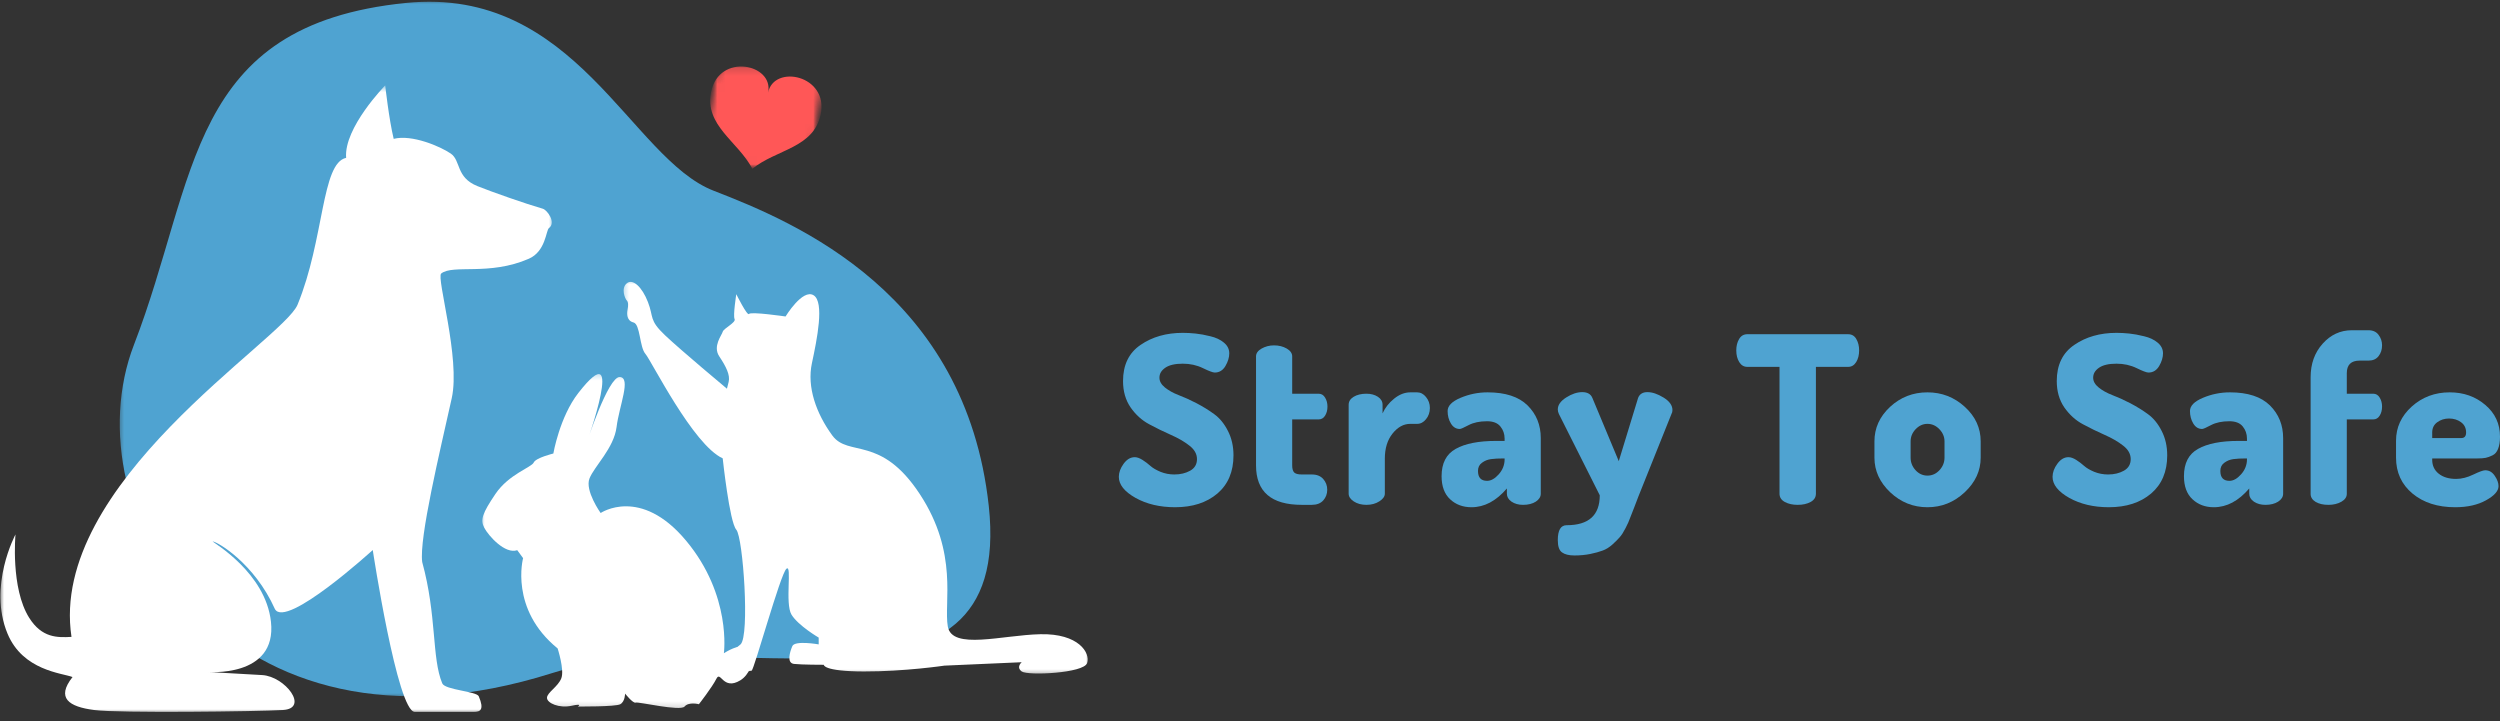 <svg width="312" height="90" viewBox="0 0 312 90" fill="none" xmlns="http://www.w3.org/2000/svg">
<rect x="0" y="0" width="312" height="90" fill="#333333" stroke="none"/>
<path d="M139.63 59.512C139.63 58.966 139.829 58.419 140.226 57.88C140.624 57.333 141.085 57.056 141.617 57.056C141.901 57.056 142.221 57.17 142.583 57.397C142.941 57.624 143.271 57.876 143.576 58.149C143.878 58.416 144.3 58.66 144.84 58.888C145.386 59.108 145.961 59.214 146.558 59.214C147.313 59.214 147.97 59.058 148.531 58.745C149.099 58.426 149.383 57.944 149.383 57.297C149.383 56.655 149.063 56.091 148.431 55.608C147.807 55.118 147.04 54.671 146.132 54.274C145.23 53.876 144.322 53.433 143.406 52.939C142.497 52.45 141.724 51.747 141.092 50.838C140.467 49.923 140.155 48.83 140.155 47.559C140.155 45.543 140.883 44.038 142.341 43.045C143.796 42.044 145.553 41.54 147.608 41.54C148.119 41.54 148.648 41.568 149.198 41.625C149.755 41.682 150.376 41.796 151.058 41.966C151.746 42.129 152.31 42.392 152.747 42.761C153.191 43.13 153.414 43.577 153.414 44.095C153.414 44.606 153.251 45.139 152.931 45.685C152.609 46.225 152.165 46.494 151.597 46.494C151.37 46.494 150.877 46.31 150.121 45.941C149.361 45.572 148.524 45.387 147.608 45.387C146.643 45.387 145.912 45.557 145.422 45.898C144.939 46.232 144.698 46.644 144.698 47.133C144.698 47.58 144.925 47.985 145.379 48.354C145.834 48.723 146.401 49.043 147.083 49.305C147.764 49.561 148.506 49.898 149.312 50.313C150.114 50.732 150.859 51.19 151.54 51.69C152.222 52.184 152.79 52.879 153.244 53.777C153.705 54.668 153.939 55.686 153.939 56.829C153.939 58.866 153.265 60.456 151.924 61.599C150.579 62.735 148.822 63.302 146.657 63.302C144.762 63.302 143.115 62.916 141.717 62.138C140.325 61.354 139.63 60.477 139.63 59.512Z" fill="#4FA3D1"/>
<path d="M156.752 58.078V44.479C156.752 44.092 156.983 43.765 157.448 43.499C157.92 43.236 158.434 43.102 158.995 43.102C159.598 43.102 160.131 43.236 160.585 43.499C161.039 43.765 161.266 44.092 161.266 44.479V49.135H164.56C164.908 49.135 165.177 49.298 165.369 49.617C165.568 49.941 165.667 50.313 165.667 50.739C165.667 51.186 165.568 51.562 165.369 51.875C165.177 52.187 164.908 52.343 164.56 52.343H161.266V58.078C161.266 58.504 161.351 58.802 161.522 58.973C161.699 59.136 162.012 59.214 162.459 59.214H163.722C164.336 59.214 164.808 59.406 165.142 59.782C165.472 60.162 165.639 60.605 165.639 61.116C165.639 61.638 165.472 62.082 165.142 62.451C164.808 62.82 164.336 63.004 163.722 63.004H162.459C158.654 63.004 156.752 61.365 156.752 58.078Z" fill="#4FA3D1"/>
<path d="M168.313 61.613V50.512C168.313 50.108 168.519 49.774 168.938 49.519C169.363 49.263 169.892 49.135 170.528 49.135C171.095 49.135 171.571 49.263 171.961 49.519C172.348 49.774 172.543 50.108 172.543 50.512V51.591C172.856 50.892 173.331 50.282 173.977 49.76C174.63 49.231 175.304 48.965 176.007 48.965H176.859C177.285 48.965 177.654 49.16 177.966 49.547C178.286 49.937 178.449 50.392 178.449 50.91C178.449 51.46 178.286 51.928 177.966 52.315C177.654 52.706 177.285 52.897 176.859 52.897H176.007C175.173 52.897 174.435 53.302 173.793 54.104C173.147 54.909 172.827 55.956 172.827 57.241V61.613C172.827 61.954 172.6 62.274 172.146 62.565C171.692 62.859 171.152 63.005 170.528 63.005C169.91 63.005 169.385 62.863 168.952 62.579C168.526 62.295 168.313 61.975 168.313 61.613Z" fill="#4FA3D1"/>
<path d="M179.91 59.427C179.91 57.809 180.496 56.673 181.67 56.02C182.842 55.36 184.527 55.026 186.724 55.026H187.775V54.728C187.775 54.154 187.597 53.65 187.249 53.224C186.898 52.791 186.344 52.571 185.589 52.571C184.659 52.571 183.892 52.734 183.289 53.053C182.682 53.376 182.313 53.536 182.182 53.536C181.717 53.536 181.347 53.309 181.074 52.855C180.797 52.4 180.663 51.882 180.663 51.293C180.663 50.651 181.202 50.1 182.281 49.646C183.36 49.192 184.481 48.965 185.645 48.965C187.878 48.965 189.542 49.511 190.642 50.597C191.739 51.687 192.289 53.046 192.289 54.672V61.613C192.289 62.004 192.08 62.334 191.664 62.607C191.246 62.873 190.717 63.005 190.074 63.005C189.514 63.005 189.038 62.873 188.641 62.607C188.25 62.334 188.059 62.004 188.059 61.613V60.96C186.724 62.522 185.251 63.303 183.644 63.303C182.572 63.303 181.685 62.973 180.975 62.309C180.265 61.649 179.91 60.687 179.91 59.427ZM184.453 58.774C184.453 59.598 184.829 60.009 185.589 60.009C186.071 60.009 186.554 59.74 187.037 59.2C187.526 58.654 187.775 58.029 187.775 57.326V57.213H187.661C187.015 57.213 186.486 57.241 186.071 57.298C185.652 57.355 185.28 57.507 184.95 57.752C184.616 57.99 184.453 58.331 184.453 58.774Z" fill="#4FA3D1"/>
<path d="M194.413 67.406C194.413 66.163 194.782 65.546 195.52 65.546C198.274 65.546 199.651 64.3 199.651 61.812L194.555 51.676C194.459 51.478 194.413 51.286 194.413 51.094C194.413 50.548 194.76 50.051 195.463 49.604C196.162 49.16 196.829 48.937 197.465 48.937C198.107 48.937 198.529 49.178 198.728 49.66L202.022 57.553L204.435 49.66C204.623 49.178 205.01 48.937 205.599 48.937C206.202 48.937 206.877 49.164 207.615 49.618C208.353 50.072 208.722 50.594 208.722 51.179C208.722 51.371 208.68 51.534 208.594 51.676L204.463 61.983C204.368 62.259 204.194 62.717 203.938 63.36L203.413 64.694C203.317 64.985 203.136 65.39 202.873 65.901C202.607 66.419 202.362 66.802 202.135 67.051C201.915 67.306 201.613 67.608 201.227 67.959C200.836 68.307 200.432 68.559 200.006 68.712C199.58 68.871 199.062 69.013 198.458 69.137C197.862 69.258 197.202 69.322 196.485 69.322C195.804 69.322 195.286 69.194 194.938 68.939C194.586 68.69 194.413 68.179 194.413 67.406Z" fill="#4FA3D1"/>
<path d="M216.688 43.727C216.688 43.18 216.806 42.705 217.043 42.307C217.278 41.91 217.618 41.711 218.065 41.711H230.643C231.097 41.711 231.438 41.91 231.665 42.307C231.899 42.705 232.02 43.18 232.02 43.727C232.02 44.305 231.896 44.791 231.651 45.189C231.403 45.586 231.069 45.785 230.643 45.785H226.626V61.614C226.626 62.061 226.402 62.405 225.958 62.65C225.511 62.888 224.979 63.005 224.354 63.005C223.73 63.005 223.194 62.888 222.75 62.65C222.303 62.405 222.083 62.061 222.083 61.614V45.785H218.065C217.64 45.785 217.302 45.586 217.058 45.189C216.809 44.791 216.688 44.305 216.688 43.727Z" fill="#4FA3D1"/>
<path d="M233.93 57.113V55.083C233.93 53.429 234.576 51.996 235.875 50.782C237.181 49.572 238.736 48.965 240.545 48.965C242.334 48.965 243.885 49.568 245.202 50.768C246.526 51.971 247.189 53.408 247.189 55.083V57.113C247.189 58.753 246.522 60.194 245.188 61.443C243.86 62.685 242.313 63.303 240.545 63.303C238.775 63.303 237.227 62.685 235.903 61.443C234.587 60.194 233.93 58.753 233.93 57.113ZM238.444 57.113C238.444 57.703 238.647 58.221 239.055 58.675C239.47 59.129 239.967 59.356 240.545 59.356C241.131 59.356 241.631 59.129 242.05 58.675C242.465 58.221 242.675 57.703 242.675 57.113V55.083C242.675 54.516 242.462 54.011 242.036 53.564C241.61 53.121 241.113 52.897 240.545 52.897C239.985 52.897 239.495 53.121 239.069 53.564C238.65 54.011 238.444 54.516 238.444 55.083V57.113Z" fill="#4FA3D1"/>
<path d="M256.159 59.512C256.159 58.966 256.358 58.419 256.755 57.88C257.153 57.333 257.614 57.056 258.147 57.056C258.431 57.056 258.75 57.17 259.112 57.397C259.47 57.624 259.8 57.876 260.106 58.149C260.407 58.416 260.83 58.66 261.369 58.888C261.916 59.108 262.491 59.214 263.087 59.214C263.843 59.214 264.499 59.058 265.06 58.745C265.628 58.426 265.912 57.944 265.912 57.297C265.912 56.655 265.592 56.091 264.961 55.608C264.336 55.118 263.569 54.671 262.661 54.274C261.759 53.876 260.851 53.433 259.935 52.939C259.027 52.45 258.253 51.747 257.621 50.838C256.997 49.923 256.684 48.83 256.684 47.559C256.684 45.543 257.412 44.038 258.871 43.045C260.326 42.044 262.082 41.54 264.137 41.54C264.648 41.54 265.177 41.568 265.727 41.625C266.284 41.682 266.906 41.796 267.587 41.966C268.275 42.129 268.84 42.392 269.276 42.761C269.72 43.13 269.943 43.577 269.943 44.095C269.943 44.606 269.78 45.139 269.461 45.685C269.138 46.225 268.694 46.494 268.126 46.494C267.899 46.494 267.406 46.31 266.65 45.941C265.891 45.572 265.053 45.387 264.137 45.387C263.172 45.387 262.441 45.557 261.951 45.898C261.468 46.232 261.227 46.644 261.227 47.133C261.227 47.58 261.454 47.985 261.909 48.354C262.363 48.723 262.931 49.043 263.612 49.305C264.293 49.561 265.035 49.898 265.841 50.313C266.643 50.732 267.388 51.19 268.07 51.69C268.751 52.184 269.319 52.879 269.773 53.777C270.234 54.668 270.469 55.686 270.469 56.829C270.469 58.866 269.794 60.456 268.453 61.599C267.108 62.735 265.351 63.302 263.186 63.302C261.291 63.302 259.644 62.916 258.246 62.138C256.855 61.354 256.159 60.477 256.159 59.512Z" fill="#4FA3D1"/>
<path d="M272.557 59.427C272.557 57.809 273.142 56.673 274.317 56.02C275.488 55.36 277.174 55.026 279.371 55.026H280.421V54.728C280.421 54.154 280.244 53.65 279.896 53.224C279.545 52.791 278.991 52.571 278.235 52.571C277.305 52.571 276.539 52.734 275.935 53.053C275.328 53.376 274.959 53.536 274.828 53.536C274.363 53.536 273.994 53.309 273.721 52.855C273.444 52.4 273.309 51.882 273.309 51.293C273.309 50.651 273.848 50.1 274.927 49.646C276.006 49.192 277.128 48.965 278.292 48.965C280.524 48.965 282.189 49.511 283.289 50.597C284.385 51.687 284.936 53.046 284.936 54.672V61.613C284.936 62.004 284.726 62.334 284.311 62.607C283.892 62.873 283.363 63.005 282.721 63.005C282.16 63.005 281.685 62.873 281.287 62.607C280.897 62.334 280.705 62.004 280.705 61.613V60.96C279.371 62.522 277.898 63.303 276.29 63.303C275.218 63.303 274.331 62.973 273.621 62.309C272.912 61.649 272.557 60.687 272.557 59.427ZM277.099 58.774C277.099 59.598 277.476 60.009 278.235 60.009C278.718 60.009 279.2 59.74 279.683 59.2C280.173 58.654 280.421 58.029 280.421 57.326V57.213H280.308C279.662 57.213 279.133 57.241 278.718 57.298C278.299 57.355 277.926 57.507 277.596 57.752C277.263 57.99 277.099 58.331 277.099 58.774Z" fill="#4FA3D1"/>
<path d="M288.366 61.642V47.077C288.366 45.402 288.866 44.007 289.87 42.889C290.871 41.775 292.085 41.214 293.505 41.214H295.591C296.138 41.214 296.557 41.406 296.841 41.782C297.132 42.161 297.281 42.602 297.281 43.102C297.281 43.634 297.132 44.081 296.841 44.45C296.557 44.82 296.138 45.004 295.591 45.004H294.484C293.412 45.004 292.88 45.529 292.88 46.58V49.135H296.173C296.521 49.135 296.791 49.298 296.983 49.618C297.181 49.941 297.281 50.313 297.281 50.739C297.281 51.187 297.181 51.563 296.983 51.875C296.791 52.187 296.521 52.343 296.173 52.343H292.88V61.642C292.88 62.032 292.653 62.359 292.199 62.621C291.744 62.877 291.205 63.005 290.58 63.005C289.945 63.005 289.416 62.884 288.99 62.636C288.572 62.38 288.366 62.05 288.366 61.642Z" fill="#4FA3D1"/>
<path d="M299.025 57.113V54.998C299.025 53.344 299.678 51.925 300.984 50.739C302.297 49.557 303.88 48.965 305.725 48.965C307.457 48.965 308.934 49.486 310.155 50.526C311.382 51.559 312 52.883 312 54.501C312 55.119 311.918 55.623 311.759 56.02C311.606 56.411 311.375 56.68 311.063 56.829C310.751 56.982 310.46 57.085 310.197 57.142C309.942 57.191 309.601 57.213 309.175 57.213H303.539V57.383C303.539 58.103 303.809 58.682 304.348 59.115C304.895 59.551 305.619 59.768 306.52 59.768C307.202 59.768 307.915 59.59 308.664 59.228C309.409 58.87 309.906 58.689 310.155 58.689C310.644 58.689 311.042 58.923 311.347 59.385C311.659 59.839 311.815 60.272 311.815 60.676C311.815 61.273 311.294 61.862 310.254 62.437C309.221 63.012 307.94 63.303 306.407 63.303C304.228 63.303 302.453 62.735 301.083 61.599C299.71 60.456 299.025 58.959 299.025 57.113ZM303.539 54.672H307.159C307.564 54.672 307.77 54.441 307.77 53.976C307.77 53.429 307.56 53.004 307.145 52.698C306.726 52.386 306.226 52.23 305.64 52.23C305.079 52.23 304.59 52.386 304.164 52.698C303.745 53.004 303.539 53.429 303.539 53.976V54.672Z" fill="#4FA3D1"/>
<mask id="mask0_155_2314" style="mask-type:luminance" maskUnits="userSpaceOnUse" x="14" y="0" width="111" height="88">
<path d="M14.537 0H124.47V87.22H14.537V0Z" fill="white"/>
</mask>
<g mask="url(#mask0_155_2314)">
<mask id="mask1_155_2314" style="mask-type:luminance" maskUnits="userSpaceOnUse" x="-11" y="-27" width="153" height="158">
<path d="M-10.729 17.269L94.165 -26.486L141.367 86.673L36.477 130.429L-10.729 17.269Z" fill="white"/>
</mask>
<g mask="url(#mask1_155_2314)">
<mask id="mask2_155_2314" style="mask-type:luminance" maskUnits="userSpaceOnUse" x="-11" y="-27" width="153" height="158">
<path d="M-10.729 17.269L94.165 -26.486L141.367 86.673L36.477 130.429L-10.729 17.269Z" fill="white"/>
</mask>
<g mask="url(#mask2_155_2314)">
<path d="M50.658 0.366C71.874 -1.774 78.684 19.789 89.072 23.807C99.464 27.828 120.509 36.675 123.398 63.137C126.61 92.526 90.51 77.173 68.889 84.008C28.257 96.859 8.691 63.822 16.719 43.025C24.75 22.231 23.292 3.138 50.658 0.366Z" fill="#4FA3D1"/>
</g>
</g>
</g>
<mask id="mask3_155_2314" style="mask-type:luminance" maskUnits="userSpaceOnUse" x="0" y="10" width="70" height="80">
<path d="M0 10.65H69.049V89.03H0V10.65Z" fill="white"/>
</mask>
<g mask="url(#mask3_155_2314)">
<path d="M67.743 26.049C65.606 25.435 61.362 23.945 59.577 23.224C56.872 22.135 57.536 20.037 56.251 19.161C54.963 18.28 51.407 16.747 49.132 17.329C48.539 14.87 48.074 10.657 48.074 10.657C48.074 10.657 42.893 15.938 43.198 19.7C40.1 20.357 40.494 29.85 37.133 38.031C35.326 42.428 6.022 60.368 8.922 79.483C7.144 79.582 5.231 79.614 3.648 77.109C1.302 73.396 1.934 66.696 1.934 66.696C1.934 66.696 -1.526 73.151 0.937 79.075C2.857 83.703 7.768 83.997 9.053 84.494C6.977 87.127 8.592 88.203 11.758 88.611C14.92 89.022 31.926 88.799 35.287 88.611C38.648 88.426 35.596 84.416 32.718 84.249C29.836 84.086 25.797 83.855 25.797 83.855C25.797 83.855 34.595 84.671 33.815 77.588C33.14 71.462 26.631 67.743 26.532 67.569C27.093 67.59 31.738 70.27 34.308 76.005C35.674 78.542 46.52 68.644 46.52 68.644C46.52 68.644 49.59 88.841 51.765 88.841C53.941 88.841 57.071 88.841 59.147 88.841C59.907 88.841 60.485 88.618 59.747 86.893C59.481 86.272 55.538 86.112 55.194 85.285C53.866 82.106 54.533 76.846 52.691 70.142C52.294 67.139 54.895 56.375 56.379 49.689C57.479 44.731 54.431 34.634 55.062 34.134C56.542 32.959 61.071 34.446 66.004 32.288C68.112 31.366 68.14 28.739 68.506 28.466C69.446 27.77 68.286 26.205 67.743 26.049Z" fill="white"/>
</g>
<mask id="mask4_155_2314" style="mask-type:luminance" maskUnits="userSpaceOnUse" x="77" y="34" width="60" height="51">
<path d="M77.442 34.734H136.231V84.495H77.442V34.734Z" fill="white"/>
</mask>
<g mask="url(#mask4_155_2314)">
<path d="M90.194 57.203C90.194 57.203 91.042 65.153 91.89 66.107C92.738 67.062 93.587 79.359 92.419 80.42C91.255 81.481 89.874 81.904 89.771 82.965C89.665 84.026 93.48 83.813 93.799 83.707C94.115 83.6 97.402 71.622 98.144 70.984C98.885 70.348 97.934 75.331 98.782 76.712C99.63 78.088 102.172 79.572 102.172 79.572V80.42C102.172 80.42 99.205 79.891 98.885 80.633C98.569 81.375 98.144 82.752 99.098 82.858C100.053 82.965 102.81 82.965 102.81 82.965C102.81 82.965 102.704 83.785 107.793 83.799C112.882 83.813 117.862 83.071 117.862 83.071L127.511 82.645C127.511 82.645 126.77 83.252 127.511 83.799C128.253 84.342 135.248 84.026 135.674 82.752C136.1 81.481 134.613 79.043 129.843 79.15C125.073 79.253 118.816 81.162 118.288 78.195C117.759 75.225 119.665 69.078 114.788 61.657C109.912 54.236 105.884 57.096 103.868 54.342C101.856 51.585 100.688 48.298 101.327 45.328C101.962 42.361 102.917 37.697 101.536 36.849C100.159 36.001 98.037 39.497 98.037 39.497C98.037 39.497 93.693 38.862 93.48 39.181C93.267 39.497 91.89 36.714 91.89 36.714C91.89 36.714 91.464 39.394 91.677 39.816C91.89 40.242 90.3 40.984 90.194 41.406C90.087 41.832 88.916 43.209 89.768 44.48C90.616 45.754 91.148 46.815 90.936 47.663C90.722 48.511 90.722 48.511 90.722 48.511C90.722 48.511 84.998 43.738 82.986 41.832C80.97 39.923 81.605 39.603 80.863 37.697C80.122 35.788 78.954 34.727 78.212 35.366C77.471 36.001 78.003 37.272 78.212 37.485C78.425 37.697 78.425 38.12 78.319 38.649C78.212 39.181 78.212 40.029 79.061 40.242C79.909 40.452 79.806 43.316 80.548 44.164C81.289 45.012 86.481 55.506 90.194 57.203Z" fill="white"/>
</g>
<mask id="mask5_155_2314" style="mask-type:luminance" maskUnits="userSpaceOnUse" x="59" y="46" width="36" height="43">
<path d="M59.963 46.336H94.488V88.8H59.963V46.336Z" fill="white"/>
</mask>
<g mask="url(#mask5_155_2314)">
<path d="M90.339 81.524C90.339 81.524 91.333 74.33 85.633 67.488C79.93 60.642 74.961 64.024 74.961 64.024C74.961 64.024 72.97 61.238 73.567 59.715C74.166 58.189 76.619 55.936 76.949 53.285C77.279 50.633 78.805 47.12 77.346 47.053C75.888 46.989 73.169 55.407 73.169 55.407C73.169 55.407 78.276 41.221 72.175 49.044C69.837 52.046 69.059 56.599 69.059 56.599C69.059 56.599 66.873 57.128 66.607 57.724C66.344 58.324 63.495 59.183 61.837 61.635C60.18 64.088 59.914 64.886 60.442 65.88C60.975 66.874 63.03 69.195 64.552 68.662L65.283 69.656C65.283 69.656 63.559 76.019 69.592 80.924C69.592 80.924 70.454 83.575 70.057 84.636C69.659 85.697 68.264 86.428 68.264 87.089C68.264 87.752 69.79 88.416 71.317 88.082C72.839 87.752 72.112 88.171 72.112 88.171C72.112 88.171 76.817 88.217 77.414 87.887C78.01 87.554 78.01 86.56 78.01 86.56C78.01 86.56 79.004 87.82 79.334 87.685C79.667 87.554 84.902 88.796 85.434 88.175C85.963 87.554 87.223 87.887 87.223 87.887C87.223 87.887 88.88 85.765 89.409 84.704C89.942 83.643 90.222 86.23 92.394 84.903C94.566 83.575 94.779 78.738 90.339 81.524Z" fill="white"/>
</g>
<mask id="mask6_155_2314" style="mask-type:luminance" maskUnits="userSpaceOnUse" x="88" y="8" width="15" height="14">
<path d="M88.129 8.177H102.666V21.805H88.129V8.177Z" fill="white"/>
</mask>
<g mask="url(#mask6_155_2314)">
<mask id="mask7_155_2314" style="mask-type:luminance" maskUnits="userSpaceOnUse" x="87" y="6" width="17" height="17">
<path d="M89.754 6.559L103.46 9.394L100.738 22.554L87.032 19.715L89.754 6.559Z" fill="white"/>
</mask>
<g mask="url(#mask7_155_2314)">
<mask id="mask8_155_2314" style="mask-type:luminance" maskUnits="userSpaceOnUse" x="87" y="6" width="17" height="17">
<path d="M89.754 6.559L103.46 9.394L100.738 22.554L87.032 19.715L89.754 6.559Z" fill="white"/>
</mask>
<g mask="url(#mask8_155_2314)">
<path d="M95.858 11.552C96.6 7.975 89.761 6.562 88.753 11.439C87.88 15.665 92.1 17.632 93.892 21.064C96.895 18.625 101.551 18.494 102.424 14.267C103.435 9.391 96.6 7.975 95.858 11.552Z" fill="#FF5757"/>
</g>
</g>
</g>
</svg>
